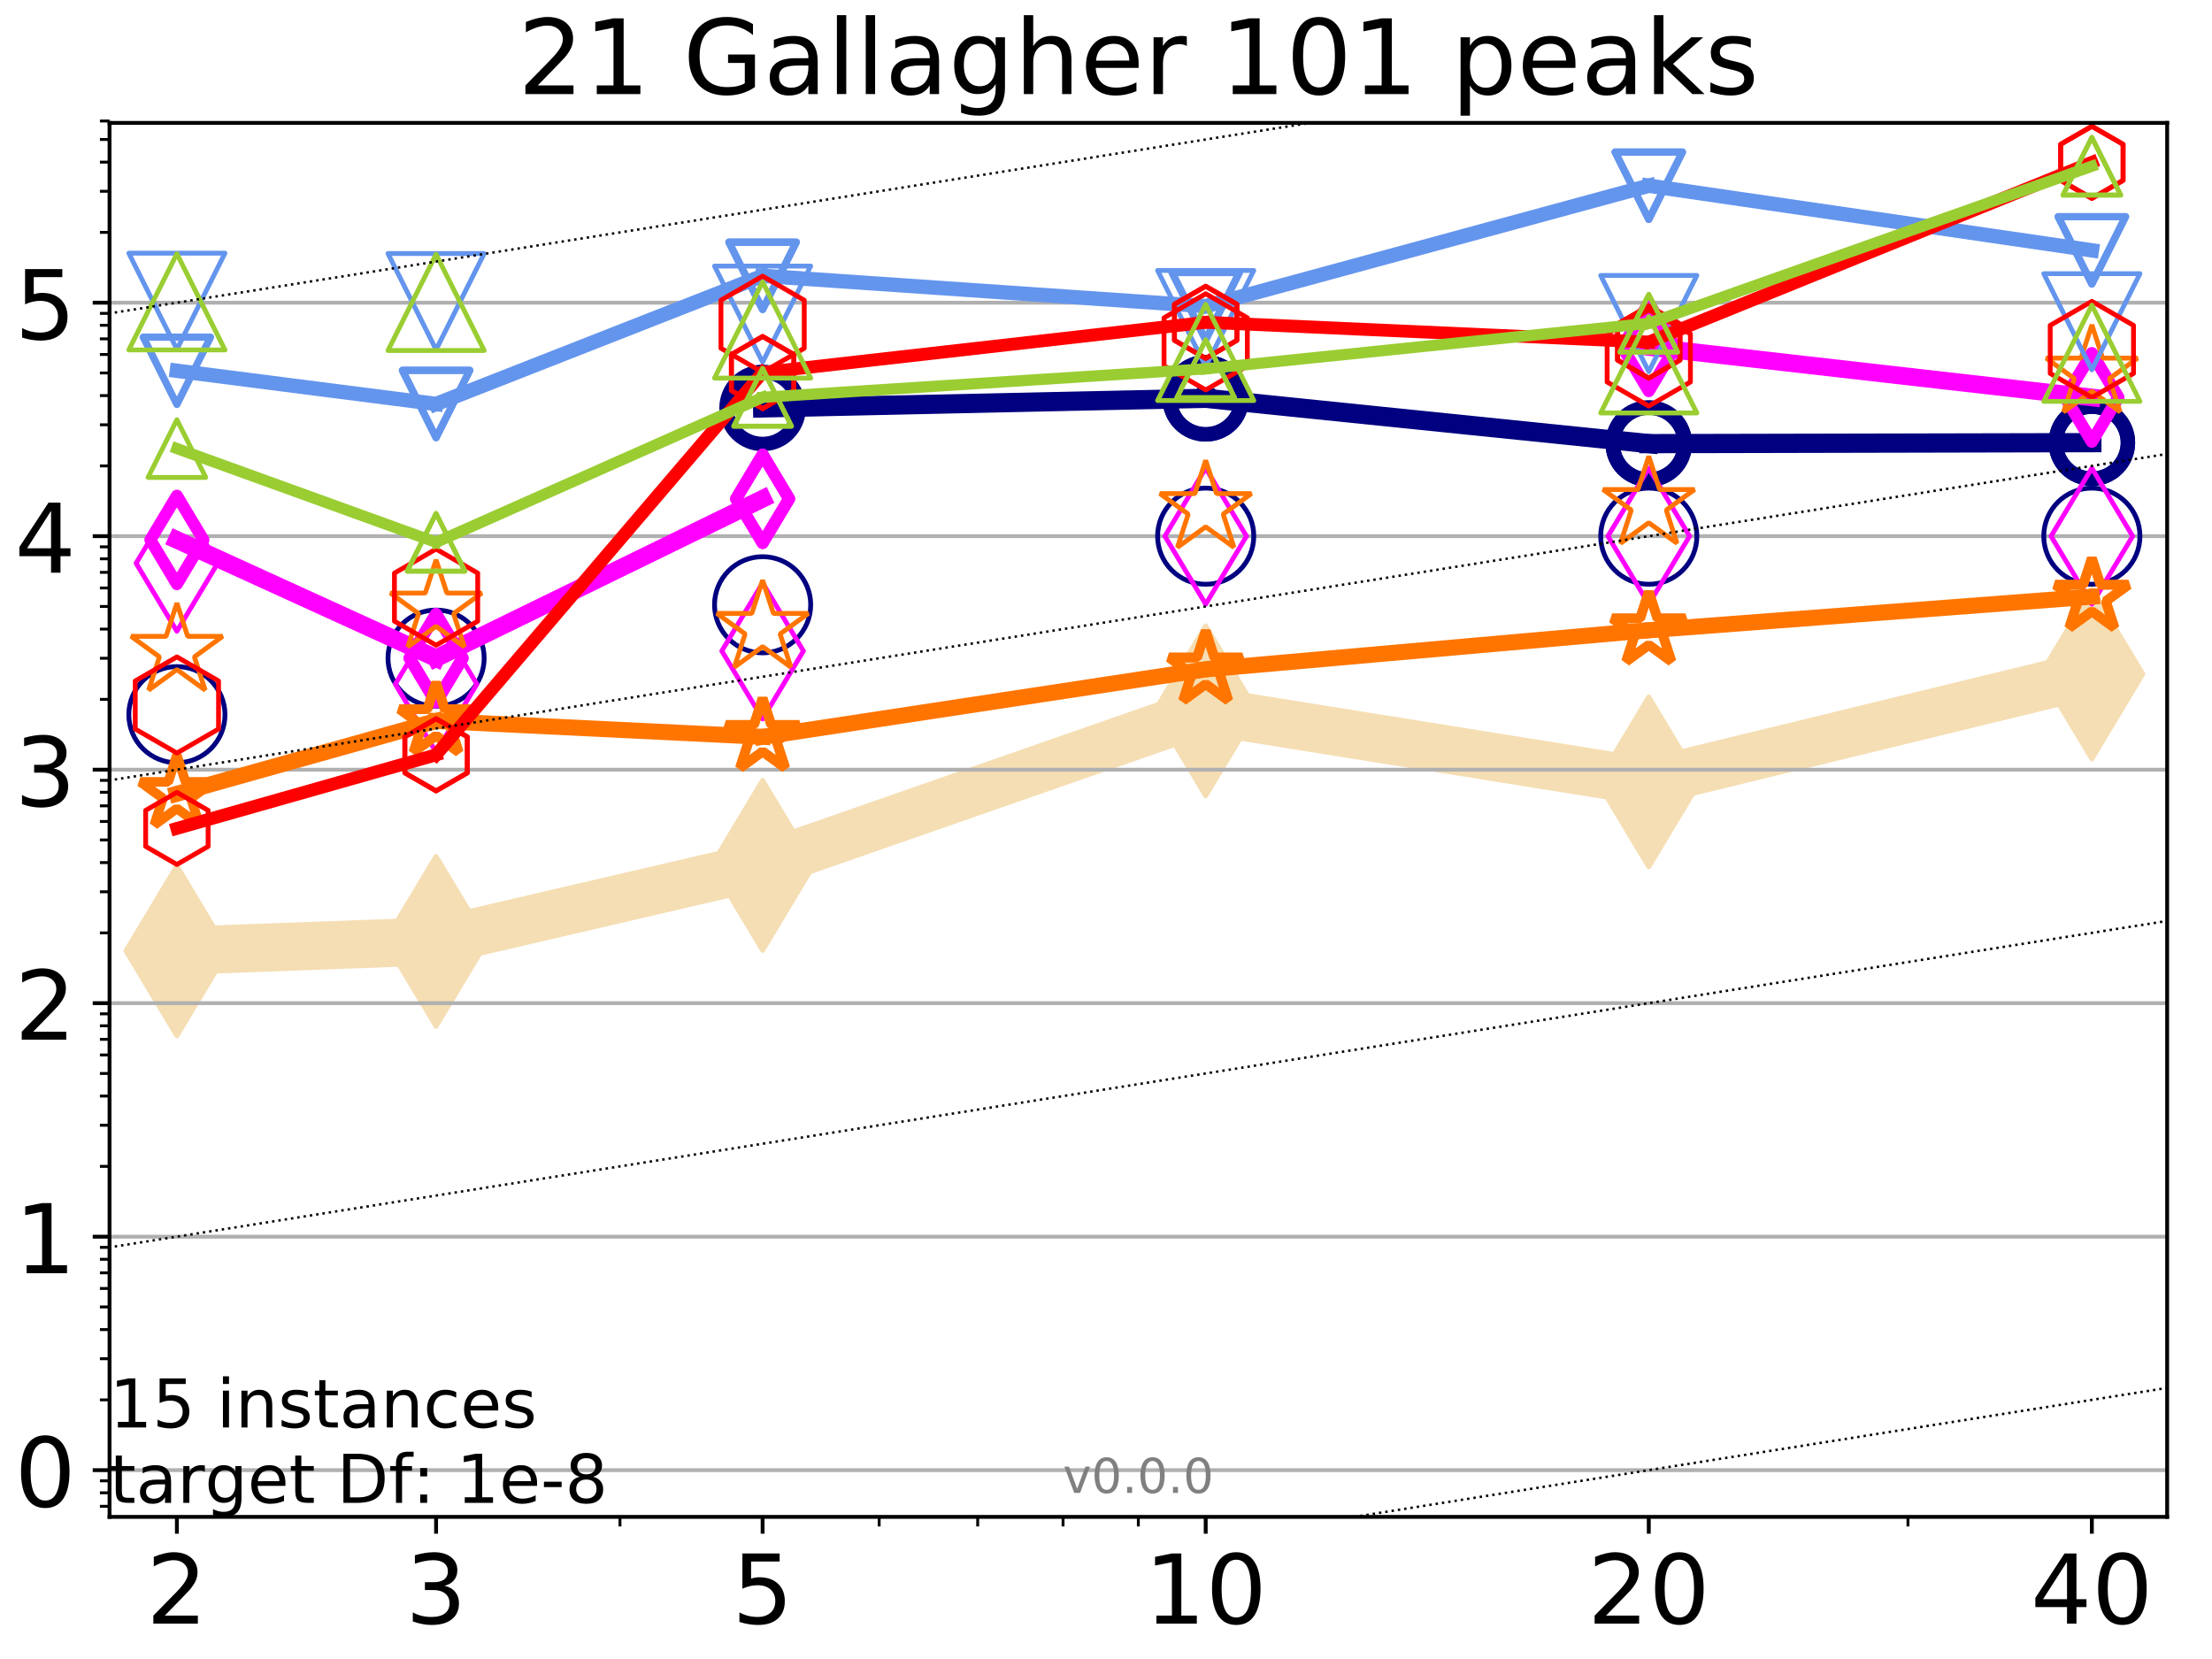 <?xml version="1.0" encoding="utf-8" standalone="no"?>
<!DOCTYPE svg PUBLIC "-//W3C//DTD SVG 1.1//EN"
  "http://www.w3.org/Graphics/SVG/1.1/DTD/svg11.dtd">
<!-- Created with matplotlib (http://matplotlib.org/) -->
<svg height="345pt" version="1.1" viewBox="0 0 460 345" width="460pt" xmlns="http://www.w3.org/2000/svg" xmlns:xlink="http://www.w3.org/1999/xlink">
 <defs>
  <style type="text/css">
*{stroke-linecap:butt;stroke-linejoin:round;}
  </style>
 </defs>
 <g id="figure_1">
  <g id="patch_1">
   <path d="M 0 345.6 
L 460.8 345.6 
L 460.8 0 
L 0 0 
z
" style="fill:#ffffff;"/>
  </g>
  <g id="axes_1">
   <g id="patch_2">
    <path d="M 22.78 315.44 
L 450.672 315.44 
L 450.672 25.56 
L 22.78 25.56 
z
" style="fill:#ffffff;"/>
   </g>
   <g id="line2d_1">
    <path clip-path="url(#pbf894bae33)" d="M 36.786 197.738 
L 90.685 195.756 
L 158.59 179.958 
L 250.732 147.823 
L 342.873 162.598 
L 435.015 140.161 
" style="fill:none;stroke:#f5deb3;stroke-linecap:square;stroke-width:10;"/>
    <defs>
     <path d="M -0 17.678 
L 10.607 0 
L 0 -17.678 
L -10.607 -0 
z
" id="ma6b79e7f2a" style="stroke:#f5deb3;stroke-linejoin:miter;"/>
    </defs>
    <g clip-path="url(#pbf894bae33)">
     <use style="fill:#f5deb3;stroke:#f5deb3;stroke-linejoin:miter;" x="36.786" xlink:href="#ma6b79e7f2a" y="197.738"/>
     <use style="fill:#f5deb3;stroke:#f5deb3;stroke-linejoin:miter;" x="90.685" xlink:href="#ma6b79e7f2a" y="195.756"/>
     <use style="fill:#f5deb3;stroke:#f5deb3;stroke-linejoin:miter;" x="158.59" xlink:href="#ma6b79e7f2a" y="179.958"/>
     <use style="fill:#f5deb3;stroke:#f5deb3;stroke-linejoin:miter;" x="250.732" xlink:href="#ma6b79e7f2a" y="147.823"/>
     <use style="fill:#f5deb3;stroke:#f5deb3;stroke-linejoin:miter;" x="342.873" xlink:href="#ma6b79e7f2a" y="162.598"/>
     <use style="fill:#f5deb3;stroke:#f5deb3;stroke-linejoin:miter;" x="435.015" xlink:href="#ma6b79e7f2a" y="140.161"/>
    </g>
   </g>
   <g id="matplotlib.axis_1">
    <g id="xtick_1">
     <g id="line2d_2">
      <defs>
       <path d="M 0 0 
L 0 3.5 
" id="m44420c7171" style="stroke:#000000;stroke-width:0.8;"/>
      </defs>
      <g>
       <use style="stroke:#000000;stroke-width:0.8;" x="36.786" xlink:href="#m44420c7171" y="315.44"/>
      </g>
     </g>
     <g id="text_1">
      <!-- 2 -->
      <defs>
       <path d="M 19.188 8.297 
L 53.609 8.297 
L 53.609 0 
L 7.328 0 
L 7.328 8.297 
Q 12.938 14.109 22.625 23.891 
Q 32.328 33.688 34.812 36.531 
Q 39.547 41.844 41.422 45.531 
Q 43.312 49.219 43.312 52.781 
Q 43.312 58.594 39.234 62.25 
Q 35.156 65.922 28.609 65.922 
Q 23.969 65.922 18.812 64.312 
Q 13.672 62.703 7.812 59.422 
L 7.812 69.391 
Q 13.766 71.781 18.938 73 
Q 24.125 74.219 28.422 74.219 
Q 39.75 74.219 46.484 68.547 
Q 53.219 62.891 53.219 53.422 
Q 53.219 48.922 51.531 44.891 
Q 49.859 40.875 45.406 35.406 
Q 44.188 33.984 37.641 27.219 
Q 31.109 20.453 19.188 8.297 
z
" id="DejaVuSans-32"/>
      </defs>
      <g transform="translate(30.423 337.637)scale(0.2 -0.2)">
       <use xlink:href="#DejaVuSans-32"/>
      </g>
     </g>
    </g>
    <g id="xtick_2">
     <g id="line2d_3">
      <g>
       <use style="stroke:#000000;stroke-width:0.8;" x="90.685" xlink:href="#m44420c7171" y="315.44"/>
      </g>
     </g>
     <g id="text_2">
      <!-- 3 -->
      <defs>
       <path d="M 40.578 39.312 
Q 47.656 37.797 51.625 33 
Q 55.609 28.219 55.609 21.188 
Q 55.609 10.406 48.188 4.484 
Q 40.766 -1.422 27.094 -1.422 
Q 22.516 -1.422 17.656 -0.516 
Q 12.797 0.391 7.625 2.203 
L 7.625 11.719 
Q 11.719 9.328 16.594 8.109 
Q 21.484 6.891 26.812 6.891 
Q 36.078 6.891 40.938 10.547 
Q 45.797 14.203 45.797 21.188 
Q 45.797 27.641 41.281 31.266 
Q 36.766 34.906 28.719 34.906 
L 20.219 34.906 
L 20.219 43.016 
L 29.109 43.016 
Q 36.375 43.016 40.234 45.922 
Q 44.094 48.828 44.094 54.297 
Q 44.094 59.906 40.109 62.906 
Q 36.141 65.922 28.719 65.922 
Q 24.656 65.922 20.016 65.031 
Q 15.375 64.156 9.812 62.312 
L 9.812 71.094 
Q 15.438 72.656 20.344 73.438 
Q 25.25 74.219 29.594 74.219 
Q 40.828 74.219 47.359 69.109 
Q 53.906 64.016 53.906 55.328 
Q 53.906 49.266 50.438 45.094 
Q 46.969 40.922 40.578 39.312 
z
" id="DejaVuSans-33"/>
      </defs>
      <g transform="translate(84.323 337.637)scale(0.2 -0.2)">
       <use xlink:href="#DejaVuSans-33"/>
      </g>
     </g>
    </g>
    <g id="xtick_3">
     <g id="line2d_4">
      <g>
       <use style="stroke:#000000;stroke-width:0.8;" x="158.59" xlink:href="#m44420c7171" y="315.44"/>
      </g>
     </g>
     <g id="text_3">
      <!-- 5 -->
      <defs>
       <path d="M 10.797 72.906 
L 49.516 72.906 
L 49.516 64.594 
L 19.828 64.594 
L 19.828 46.734 
Q 21.969 47.469 24.109 47.828 
Q 26.266 48.188 28.422 48.188 
Q 40.625 48.188 47.75 41.5 
Q 54.891 34.812 54.891 23.391 
Q 54.891 11.625 47.562 5.094 
Q 40.234 -1.422 26.906 -1.422 
Q 22.312 -1.422 17.547 -0.641 
Q 12.797 0.141 7.719 1.703 
L 7.719 11.625 
Q 12.109 9.234 16.797 8.062 
Q 21.484 6.891 26.703 6.891 
Q 35.156 6.891 40.078 11.328 
Q 45.016 15.766 45.016 23.391 
Q 45.016 31 40.078 35.438 
Q 35.156 39.891 26.703 39.891 
Q 22.75 39.891 18.812 39.016 
Q 14.891 38.141 10.797 36.281 
z
" id="DejaVuSans-35"/>
      </defs>
      <g transform="translate(152.228 337.637)scale(0.2 -0.2)">
       <use xlink:href="#DejaVuSans-35"/>
      </g>
     </g>
    </g>
    <g id="xtick_4">
     <g id="line2d_5">
      <g>
       <use style="stroke:#000000;stroke-width:0.8;" x="250.732" xlink:href="#m44420c7171" y="315.44"/>
      </g>
     </g>
     <g id="text_4">
      <!-- 10 -->
      <defs>
       <path d="M 12.406 8.297 
L 28.516 8.297 
L 28.516 63.922 
L 10.984 60.406 
L 10.984 69.391 
L 28.422 72.906 
L 38.281 72.906 
L 38.281 8.297 
L 54.391 8.297 
L 54.391 0 
L 12.406 0 
z
" id="DejaVuSans-31"/>
       <path d="M 31.781 66.406 
Q 24.172 66.406 20.328 58.906 
Q 16.5 51.422 16.5 36.375 
Q 16.5 21.391 20.328 13.891 
Q 24.172 6.391 31.781 6.391 
Q 39.453 6.391 43.281 13.891 
Q 47.125 21.391 47.125 36.375 
Q 47.125 51.422 43.281 58.906 
Q 39.453 66.406 31.781 66.406 
z
M 31.781 74.219 
Q 44.047 74.219 50.516 64.516 
Q 56.984 54.828 56.984 36.375 
Q 56.984 17.969 50.516 8.266 
Q 44.047 -1.422 31.781 -1.422 
Q 19.531 -1.422 13.062 8.266 
Q 6.594 17.969 6.594 36.375 
Q 6.594 54.828 13.062 64.516 
Q 19.531 74.219 31.781 74.219 
z
" id="DejaVuSans-30"/>
      </defs>
      <g transform="translate(238.007 337.637)scale(0.2 -0.2)">
       <use xlink:href="#DejaVuSans-31"/>
       <use x="63.623" xlink:href="#DejaVuSans-30"/>
      </g>
     </g>
    </g>
    <g id="xtick_5">
     <g id="line2d_6">
      <g>
       <use style="stroke:#000000;stroke-width:0.8;" x="342.873" xlink:href="#m44420c7171" y="315.44"/>
      </g>
     </g>
     <g id="text_5">
      <!-- 20 -->
      <g transform="translate(330.148 337.637)scale(0.2 -0.2)">
       <use xlink:href="#DejaVuSans-32"/>
       <use x="63.623" xlink:href="#DejaVuSans-30"/>
      </g>
     </g>
    </g>
    <g id="xtick_6">
     <g id="line2d_7">
      <g>
       <use style="stroke:#000000;stroke-width:0.8;" x="435.015" xlink:href="#m44420c7171" y="315.44"/>
      </g>
     </g>
     <g id="text_6">
      <!-- 40 -->
      <defs>
       <path d="M 37.797 64.312 
L 12.891 25.391 
L 37.797 25.391 
z
M 35.203 72.906 
L 47.609 72.906 
L 47.609 25.391 
L 58.016 25.391 
L 58.016 17.188 
L 47.609 17.188 
L 47.609 0 
L 37.797 0 
L 37.797 17.188 
L 4.891 17.188 
L 4.891 26.703 
z
" id="DejaVuSans-34"/>
      </defs>
      <g transform="translate(422.29 337.637)scale(0.2 -0.2)">
       <use xlink:href="#DejaVuSans-34"/>
       <use x="63.623" xlink:href="#DejaVuSans-30"/>
      </g>
     </g>
    </g>
    <g id="xtick_7">
     <g id="line2d_8">
      <defs>
       <path d="M 0 0 
L 0 2 
" id="m7e3110bd5d" style="stroke:#000000;stroke-width:0.6;"/>
      </defs>
      <g>
       <use style="stroke:#000000;stroke-width:0.6;" x="36.786" xlink:href="#m7e3110bd5d" y="315.44"/>
      </g>
     </g>
    </g>
    <g id="xtick_8">
     <g id="line2d_9">
      <g>
       <use style="stroke:#000000;stroke-width:0.6;" x="90.685" xlink:href="#m7e3110bd5d" y="315.44"/>
      </g>
     </g>
    </g>
    <g id="xtick_9">
     <g id="line2d_10">
      <g>
       <use style="stroke:#000000;stroke-width:0.6;" x="128.927" xlink:href="#m7e3110bd5d" y="315.44"/>
      </g>
     </g>
    </g>
    <g id="xtick_10">
     <g id="line2d_11">
      <g>
       <use style="stroke:#000000;stroke-width:0.6;" x="158.59" xlink:href="#m7e3110bd5d" y="315.44"/>
      </g>
     </g>
    </g>
    <g id="xtick_11">
     <g id="line2d_12">
      <g>
       <use style="stroke:#000000;stroke-width:0.6;" x="182.827" xlink:href="#m7e3110bd5d" y="315.44"/>
      </g>
     </g>
    </g>
    <g id="xtick_12">
     <g id="line2d_13">
      <g>
       <use style="stroke:#000000;stroke-width:0.6;" x="203.318" xlink:href="#m7e3110bd5d" y="315.44"/>
      </g>
     </g>
    </g>
    <g id="xtick_13">
     <g id="line2d_14">
      <g>
       <use style="stroke:#000000;stroke-width:0.6;" x="221.069" xlink:href="#m7e3110bd5d" y="315.44"/>
      </g>
     </g>
    </g>
    <g id="xtick_14">
     <g id="line2d_15">
      <g>
       <use style="stroke:#000000;stroke-width:0.6;" x="236.726" xlink:href="#m7e3110bd5d" y="315.44"/>
      </g>
     </g>
    </g>
    <g id="xtick_15">
     <g id="line2d_16">
      <g>
       <use style="stroke:#000000;stroke-width:0.6;" x="342.873" xlink:href="#m7e3110bd5d" y="315.44"/>
      </g>
     </g>
    </g>
    <g id="xtick_16">
     <g id="line2d_17">
      <g>
       <use style="stroke:#000000;stroke-width:0.6;" x="396.773" xlink:href="#m7e3110bd5d" y="315.44"/>
      </g>
     </g>
    </g>
    <g id="xtick_17">
     <g id="line2d_18">
      <g>
       <use style="stroke:#000000;stroke-width:0.6;" x="435.015" xlink:href="#m7e3110bd5d" y="315.44"/>
      </g>
     </g>
    </g>
   </g>
   <g id="matplotlib.axis_2">
    <g id="ytick_1">
     <g id="line2d_19">
      <path clip-path="url(#pbf894bae33)" d="M 22.78 305.729 
L 450.672 305.729 
" style="fill:none;stroke:#b0b0b0;stroke-linecap:square;stroke-width:0.8;"/>
     </g>
     <g id="line2d_20">
      <defs>
       <path d="M 0 0 
L -3.5 0 
" id="m36f8b95b8b" style="stroke:#000000;stroke-width:0.8;"/>
      </defs>
      <g>
       <use style="stroke:#000000;stroke-width:0.8;" x="22.78" xlink:href="#m36f8b95b8b" y="305.729"/>
      </g>
     </g>
     <g id="text_7">
      <!-- 0 -->
      <g transform="translate(3.055 313.327)scale(0.2 -0.2)">
       <use xlink:href="#DejaVuSans-30"/>
      </g>
     </g>
    </g>
    <g id="ytick_2">
     <g id="line2d_21">
      <path clip-path="url(#pbf894bae33)" d="M 22.78 257.172 
L 450.672 257.172 
" style="fill:none;stroke:#b0b0b0;stroke-linecap:square;stroke-width:0.8;"/>
     </g>
     <g id="line2d_22">
      <g>
       <use style="stroke:#000000;stroke-width:0.8;" x="22.78" xlink:href="#m36f8b95b8b" y="257.172"/>
      </g>
     </g>
     <g id="text_8">
      <!-- 1 -->
      <g transform="translate(3.055 264.77)scale(0.2 -0.2)">
       <use xlink:href="#DejaVuSans-31"/>
      </g>
     </g>
    </g>
    <g id="ytick_3">
     <g id="line2d_23">
      <path clip-path="url(#pbf894bae33)" d="M 22.78 208.615 
L 450.672 208.615 
" style="fill:none;stroke:#b0b0b0;stroke-linecap:square;stroke-width:0.8;"/>
     </g>
     <g id="line2d_24">
      <g>
       <use style="stroke:#000000;stroke-width:0.8;" x="22.78" xlink:href="#m36f8b95b8b" y="208.615"/>
      </g>
     </g>
     <g id="text_9">
      <!-- 2 -->
      <g transform="translate(3.055 216.213)scale(0.2 -0.2)">
       <use xlink:href="#DejaVuSans-32"/>
      </g>
     </g>
    </g>
    <g id="ytick_4">
     <g id="line2d_25">
      <path clip-path="url(#pbf894bae33)" d="M 22.78 160.058 
L 450.672 160.058 
" style="fill:none;stroke:#b0b0b0;stroke-linecap:square;stroke-width:0.8;"/>
     </g>
     <g id="line2d_26">
      <g>
       <use style="stroke:#000000;stroke-width:0.8;" x="22.78" xlink:href="#m36f8b95b8b" y="160.058"/>
      </g>
     </g>
     <g id="text_10">
      <!-- 3 -->
      <g transform="translate(3.055 167.657)scale(0.2 -0.2)">
       <use xlink:href="#DejaVuSans-33"/>
      </g>
     </g>
    </g>
    <g id="ytick_5">
     <g id="line2d_27">
      <path clip-path="url(#pbf894bae33)" d="M 22.78 111.501 
L 450.672 111.501 
" style="fill:none;stroke:#b0b0b0;stroke-linecap:square;stroke-width:0.8;"/>
     </g>
     <g id="line2d_28">
      <g>
       <use style="stroke:#000000;stroke-width:0.8;" x="22.78" xlink:href="#m36f8b95b8b" y="111.501"/>
      </g>
     </g>
     <g id="text_11">
      <!-- 4 -->
      <g transform="translate(3.055 119.1)scale(0.2 -0.2)">
       <use xlink:href="#DejaVuSans-34"/>
      </g>
     </g>
    </g>
    <g id="ytick_6">
     <g id="line2d_29">
      <path clip-path="url(#pbf894bae33)" d="M 22.78 62.945 
L 450.672 62.945 
" style="fill:none;stroke:#b0b0b0;stroke-linecap:square;stroke-width:0.8;"/>
     </g>
     <g id="line2d_30">
      <g>
       <use style="stroke:#000000;stroke-width:0.8;" x="22.78" xlink:href="#m36f8b95b8b" y="62.945"/>
      </g>
     </g>
     <g id="text_12">
      <!-- 5 -->
      <g transform="translate(3.055 70.543)scale(0.2 -0.2)">
       <use xlink:href="#DejaVuSans-35"/>
      </g>
     </g>
    </g>
    <g id="ytick_7">
     <g id="line2d_31">
      <defs>
       <path d="M 0 0 
L -2 0 
" id="m532a4fc995" style="stroke:#000000;stroke-width:0.6;"/>
      </defs>
      <g>
       <use style="stroke:#000000;stroke-width:0.6;" x="22.78" xlink:href="#m532a4fc995" y="313.25"/>
      </g>
     </g>
    </g>
    <g id="ytick_8">
     <g id="line2d_32">
      <g>
       <use style="stroke:#000000;stroke-width:0.6;" x="22.78" xlink:href="#m532a4fc995" y="310.434"/>
      </g>
     </g>
    </g>
    <g id="ytick_9">
     <g id="line2d_33">
      <g>
       <use style="stroke:#000000;stroke-width:0.6;" x="22.78" xlink:href="#m532a4fc995" y="307.95"/>
      </g>
     </g>
    </g>
    <g id="ytick_10">
     <g id="line2d_34">
      <g>
       <use style="stroke:#000000;stroke-width:0.6;" x="22.78" xlink:href="#m532a4fc995" y="291.112"/>
      </g>
     </g>
    </g>
    <g id="ytick_11">
     <g id="line2d_35">
      <g>
       <use style="stroke:#000000;stroke-width:0.6;" x="22.78" xlink:href="#m532a4fc995" y="282.561"/>
      </g>
     </g>
    </g>
    <g id="ytick_12">
     <g id="line2d_36">
      <g>
       <use style="stroke:#000000;stroke-width:0.6;" x="22.78" xlink:href="#m532a4fc995" y="276.495"/>
      </g>
     </g>
    </g>
    <g id="ytick_13">
     <g id="line2d_37">
      <g>
       <use style="stroke:#000000;stroke-width:0.6;" x="22.78" xlink:href="#m532a4fc995" y="271.789"/>
      </g>
     </g>
    </g>
    <g id="ytick_14">
     <g id="line2d_38">
      <g>
       <use style="stroke:#000000;stroke-width:0.6;" x="22.78" xlink:href="#m532a4fc995" y="267.944"/>
      </g>
     </g>
    </g>
    <g id="ytick_15">
     <g id="line2d_39">
      <g>
       <use style="stroke:#000000;stroke-width:0.6;" x="22.78" xlink:href="#m532a4fc995" y="264.693"/>
      </g>
     </g>
    </g>
    <g id="ytick_16">
     <g id="line2d_40">
      <g>
       <use style="stroke:#000000;stroke-width:0.6;" x="22.78" xlink:href="#m532a4fc995" y="261.877"/>
      </g>
     </g>
    </g>
    <g id="ytick_17">
     <g id="line2d_41">
      <g>
       <use style="stroke:#000000;stroke-width:0.6;" x="22.78" xlink:href="#m532a4fc995" y="259.394"/>
      </g>
     </g>
    </g>
    <g id="ytick_18">
     <g id="line2d_42">
      <g>
       <use style="stroke:#000000;stroke-width:0.6;" x="22.78" xlink:href="#m532a4fc995" y="242.555"/>
      </g>
     </g>
    </g>
    <g id="ytick_19">
     <g id="line2d_43">
      <g>
       <use style="stroke:#000000;stroke-width:0.6;" x="22.78" xlink:href="#m532a4fc995" y="234.004"/>
      </g>
     </g>
    </g>
    <g id="ytick_20">
     <g id="line2d_44">
      <g>
       <use style="stroke:#000000;stroke-width:0.6;" x="22.78" xlink:href="#m532a4fc995" y="227.938"/>
      </g>
     </g>
    </g>
    <g id="ytick_21">
     <g id="line2d_45">
      <g>
       <use style="stroke:#000000;stroke-width:0.6;" x="22.78" xlink:href="#m532a4fc995" y="223.232"/>
      </g>
     </g>
    </g>
    <g id="ytick_22">
     <g id="line2d_46">
      <g>
       <use style="stroke:#000000;stroke-width:0.6;" x="22.78" xlink:href="#m532a4fc995" y="219.387"/>
      </g>
     </g>
    </g>
    <g id="ytick_23">
     <g id="line2d_47">
      <g>
       <use style="stroke:#000000;stroke-width:0.6;" x="22.78" xlink:href="#m532a4fc995" y="216.137"/>
      </g>
     </g>
    </g>
    <g id="ytick_24">
     <g id="line2d_48">
      <g>
       <use style="stroke:#000000;stroke-width:0.6;" x="22.78" xlink:href="#m532a4fc995" y="213.321"/>
      </g>
     </g>
    </g>
    <g id="ytick_25">
     <g id="line2d_49">
      <g>
       <use style="stroke:#000000;stroke-width:0.6;" x="22.78" xlink:href="#m532a4fc995" y="210.837"/>
      </g>
     </g>
    </g>
    <g id="ytick_26">
     <g id="line2d_50">
      <g>
       <use style="stroke:#000000;stroke-width:0.6;" x="22.78" xlink:href="#m532a4fc995" y="193.998"/>
      </g>
     </g>
    </g>
    <g id="ytick_27">
     <g id="line2d_51">
      <g>
       <use style="stroke:#000000;stroke-width:0.6;" x="22.78" xlink:href="#m532a4fc995" y="185.448"/>
      </g>
     </g>
    </g>
    <g id="ytick_28">
     <g id="line2d_52">
      <g>
       <use style="stroke:#000000;stroke-width:0.6;" x="22.78" xlink:href="#m532a4fc995" y="179.381"/>
      </g>
     </g>
    </g>
    <g id="ytick_29">
     <g id="line2d_53">
      <g>
       <use style="stroke:#000000;stroke-width:0.6;" x="22.78" xlink:href="#m532a4fc995" y="174.675"/>
      </g>
     </g>
    </g>
    <g id="ytick_30">
     <g id="line2d_54">
      <g>
       <use style="stroke:#000000;stroke-width:0.6;" x="22.78" xlink:href="#m532a4fc995" y="170.83"/>
      </g>
     </g>
    </g>
    <g id="ytick_31">
     <g id="line2d_55">
      <g>
       <use style="stroke:#000000;stroke-width:0.6;" x="22.78" xlink:href="#m532a4fc995" y="167.58"/>
      </g>
     </g>
    </g>
    <g id="ytick_32">
     <g id="line2d_56">
      <g>
       <use style="stroke:#000000;stroke-width:0.6;" x="22.78" xlink:href="#m532a4fc995" y="164.764"/>
      </g>
     </g>
    </g>
    <g id="ytick_33">
     <g id="line2d_57">
      <g>
       <use style="stroke:#000000;stroke-width:0.6;" x="22.78" xlink:href="#m532a4fc995" y="162.28"/>
      </g>
     </g>
    </g>
    <g id="ytick_34">
     <g id="line2d_58">
      <g>
       <use style="stroke:#000000;stroke-width:0.6;" x="22.78" xlink:href="#m532a4fc995" y="145.441"/>
      </g>
     </g>
    </g>
    <g id="ytick_35">
     <g id="line2d_59">
      <g>
       <use style="stroke:#000000;stroke-width:0.6;" x="22.78" xlink:href="#m532a4fc995" y="136.891"/>
      </g>
     </g>
    </g>
    <g id="ytick_36">
     <g id="line2d_60">
      <g>
       <use style="stroke:#000000;stroke-width:0.6;" x="22.78" xlink:href="#m532a4fc995" y="130.824"/>
      </g>
     </g>
    </g>
    <g id="ytick_37">
     <g id="line2d_61">
      <g>
       <use style="stroke:#000000;stroke-width:0.6;" x="22.78" xlink:href="#m532a4fc995" y="126.118"/>
      </g>
     </g>
    </g>
    <g id="ytick_38">
     <g id="line2d_62">
      <g>
       <use style="stroke:#000000;stroke-width:0.6;" x="22.78" xlink:href="#m532a4fc995" y="122.274"/>
      </g>
     </g>
    </g>
    <g id="ytick_39">
     <g id="line2d_63">
      <g>
       <use style="stroke:#000000;stroke-width:0.6;" x="22.78" xlink:href="#m532a4fc995" y="119.023"/>
      </g>
     </g>
    </g>
    <g id="ytick_40">
     <g id="line2d_64">
      <g>
       <use style="stroke:#000000;stroke-width:0.6;" x="22.78" xlink:href="#m532a4fc995" y="116.207"/>
      </g>
     </g>
    </g>
    <g id="ytick_41">
     <g id="line2d_65">
      <g>
       <use style="stroke:#000000;stroke-width:0.6;" x="22.78" xlink:href="#m532a4fc995" y="113.723"/>
      </g>
     </g>
    </g>
    <g id="ytick_42">
     <g id="line2d_66">
      <g>
       <use style="stroke:#000000;stroke-width:0.6;" x="22.78" xlink:href="#m532a4fc995" y="96.884"/>
      </g>
     </g>
    </g>
    <g id="ytick_43">
     <g id="line2d_67">
      <g>
       <use style="stroke:#000000;stroke-width:0.6;" x="22.78" xlink:href="#m532a4fc995" y="88.334"/>
      </g>
     </g>
    </g>
    <g id="ytick_44">
     <g id="line2d_68">
      <g>
       <use style="stroke:#000000;stroke-width:0.6;" x="22.78" xlink:href="#m532a4fc995" y="82.267"/>
      </g>
     </g>
    </g>
    <g id="ytick_45">
     <g id="line2d_69">
      <g>
       <use style="stroke:#000000;stroke-width:0.6;" x="22.78" xlink:href="#m532a4fc995" y="77.562"/>
      </g>
     </g>
    </g>
    <g id="ytick_46">
     <g id="line2d_70">
      <g>
       <use style="stroke:#000000;stroke-width:0.6;" x="22.78" xlink:href="#m532a4fc995" y="73.717"/>
      </g>
     </g>
    </g>
    <g id="ytick_47">
     <g id="line2d_71">
      <g>
       <use style="stroke:#000000;stroke-width:0.6;" x="22.78" xlink:href="#m532a4fc995" y="70.466"/>
      </g>
     </g>
    </g>
    <g id="ytick_48">
     <g id="line2d_72">
      <g>
       <use style="stroke:#000000;stroke-width:0.6;" x="22.78" xlink:href="#m532a4fc995" y="67.65"/>
      </g>
     </g>
    </g>
    <g id="ytick_49">
     <g id="line2d_73">
      <g>
       <use style="stroke:#000000;stroke-width:0.6;" x="22.78" xlink:href="#m532a4fc995" y="65.166"/>
      </g>
     </g>
    </g>
    <g id="ytick_50">
     <g id="line2d_74">
      <g>
       <use style="stroke:#000000;stroke-width:0.6;" x="22.78" xlink:href="#m532a4fc995" y="48.327"/>
      </g>
     </g>
    </g>
    <g id="ytick_51">
     <g id="line2d_75">
      <g>
       <use style="stroke:#000000;stroke-width:0.6;" x="22.78" xlink:href="#m532a4fc995" y="39.777"/>
      </g>
     </g>
    </g>
    <g id="ytick_52">
     <g id="line2d_76">
      <g>
       <use style="stroke:#000000;stroke-width:0.6;" x="22.78" xlink:href="#m532a4fc995" y="33.71"/>
      </g>
     </g>
    </g>
    <g id="ytick_53">
     <g id="line2d_77">
      <g>
       <use style="stroke:#000000;stroke-width:0.6;" x="22.78" xlink:href="#m532a4fc995" y="29.005"/>
      </g>
     </g>
    </g>
    <g id="ytick_54">
     <g id="line2d_78">
      <g>
       <use style="stroke:#000000;stroke-width:0.6;" x="22.78" xlink:href="#m532a4fc995" y="25.16"/>
      </g>
     </g>
    </g>
   </g>
   <g id="line2d_79">
    <path clip-path="url(#pbf894bae33)" d="M 158.59 84.831 
L 250.732 82.831 
" style="fill:none;stroke:#000080;stroke-linecap:square;stroke-width:4;"/>
    <defs>
     <path d="M 0 7.5 
C 1.989 7.5 3.897 6.71 5.303 5.303 
C 6.71 3.897 7.5 1.989 7.5 0 
C 7.5 -1.989 6.71 -3.897 5.303 -5.303 
C 3.897 -6.71 1.989 -7.5 0 -7.5 
C -1.989 -7.5 -3.897 -6.71 -5.303 -5.303 
C -6.71 -3.897 -7.5 -1.989 -7.5 0 
C -7.5 1.989 -6.71 3.897 -5.303 5.303 
C -3.897 6.71 -1.989 7.5 0 7.5 
z
" id="m8fe9cbf2b2" style="stroke:#000080;stroke-width:3;"/>
    </defs>
    <g clip-path="url(#pbf894bae33)">
     <use style="fill:none;stroke:#000080;stroke-width:3;" x="158.59" xlink:href="#m8fe9cbf2b2" y="84.831"/>
     <use style="fill:none;stroke:#000080;stroke-width:3;" x="250.732" xlink:href="#m8fe9cbf2b2" y="82.831"/>
    </g>
   </g>
   <g id="line2d_80">
    <path clip-path="url(#pbf894bae33)" d="M 250.732 82.831 
L 342.873 92.257 
" style="fill:none;stroke:#000080;stroke-linecap:square;stroke-width:4;"/>
    <g clip-path="url(#pbf894bae33)">
     <use style="fill:none;stroke:#000080;stroke-width:3;" x="250.732" xlink:href="#m8fe9cbf2b2" y="82.831"/>
     <use style="fill:none;stroke:#000080;stroke-width:3;" x="342.873" xlink:href="#m8fe9cbf2b2" y="92.257"/>
    </g>
   </g>
   <g id="line2d_81">
    <path clip-path="url(#pbf894bae33)" d="M 342.873 92.257 
L 435.015 92.055 
" style="fill:none;stroke:#000080;stroke-linecap:square;stroke-width:4;"/>
    <g clip-path="url(#pbf894bae33)">
     <use style="fill:none;stroke:#000080;stroke-width:3;" x="342.873" xlink:href="#m8fe9cbf2b2" y="92.257"/>
     <use style="fill:none;stroke:#000080;stroke-width:3;" x="435.015" xlink:href="#m8fe9cbf2b2" y="92.055"/>
    </g>
   </g>
   <g id="line2d_82">
    <path clip-path="url(#pbf894bae33)" d="M 435.015 92.055 
" style="fill:none;stroke:#000080;stroke-linecap:square;stroke-width:4;"/>
    <g clip-path="url(#pbf894bae33)">
     <use style="fill:none;stroke:#000080;stroke-width:3;" x="435.015" xlink:href="#m8fe9cbf2b2" y="92.055"/>
    </g>
   </g>
   <g id="line2d_83"/>
   <g id="line2d_84">
    <defs>
     <path d="M 0 10 
C 2.652 10 5.196 8.946 7.071 7.071 
C 8.946 5.196 10 2.652 10 0 
C 10 -2.652 8.946 -5.196 7.071 -7.071 
C 5.196 -8.946 2.652 -10 0 -10 
C -2.652 -10 -5.196 -8.946 -7.071 -7.071 
C -8.946 -5.196 -10 -2.652 -10 0 
C -10 2.652 -8.946 5.196 -7.071 7.071 
C -5.196 8.946 -2.652 10 0 10 
z
" id="m9e199dfec4" style="stroke:#000080;"/>
    </defs>
    <g clip-path="url(#pbf894bae33)">
     <use style="fill:none;stroke:#000080;" x="36.786" xlink:href="#m9e199dfec4" y="148.622"/>
     <use style="fill:none;stroke:#000080;" x="90.685" xlink:href="#m9e199dfec4" y="136.863"/>
     <use style="fill:none;stroke:#000080;" x="158.59" xlink:href="#m9e199dfec4" y="125.767"/>
     <use style="fill:none;stroke:#000080;" x="250.732" xlink:href="#m9e199dfec4" y="111.501"/>
     <use style="fill:none;stroke:#000080;" x="342.873" xlink:href="#m9e199dfec4" y="111.501"/>
     <use style="fill:none;stroke:#000080;" x="435.015" xlink:href="#m9e199dfec4" y="111.501"/>
    </g>
   </g>
   <g id="line2d_85">
    <path clip-path="url(#pbf894bae33)" d="M 36.786 112.28 
L 90.685 136.863 
" style="fill:none;stroke:#ff00ff;stroke-linecap:square;stroke-width:3.667;"/>
    <defs>
     <path d="M -0 9.192 
L 5.515 0 
L 0 -9.192 
L -5.515 -0 
z
" id="m6be6ef82ce" style="stroke:#ff00ff;stroke-linejoin:miter;stroke-width:2.5;"/>
    </defs>
    <g clip-path="url(#pbf894bae33)">
     <use style="fill:none;stroke:#ff00ff;stroke-linejoin:miter;stroke-width:2.5;" x="36.786" xlink:href="#m6be6ef82ce" y="112.28"/>
     <use style="fill:none;stroke:#ff00ff;stroke-linejoin:miter;stroke-width:2.5;" x="90.685" xlink:href="#m6be6ef82ce" y="136.863"/>
    </g>
   </g>
   <g id="line2d_86">
    <path clip-path="url(#pbf894bae33)" d="M 90.685 136.863 
L 158.59 103.727 
" style="fill:none;stroke:#ff00ff;stroke-linecap:square;stroke-width:3.667;"/>
    <g clip-path="url(#pbf894bae33)">
     <use style="fill:none;stroke:#ff00ff;stroke-linejoin:miter;stroke-width:2.5;" x="90.685" xlink:href="#m6be6ef82ce" y="136.863"/>
     <use style="fill:none;stroke:#ff00ff;stroke-linejoin:miter;stroke-width:2.5;" x="158.59" xlink:href="#m6be6ef82ce" y="103.727"/>
    </g>
   </g>
   <g id="line2d_87">
    <path clip-path="url(#pbf894bae33)" d="M 158.59 103.727 
" style="fill:none;stroke:#ff00ff;stroke-linecap:square;stroke-width:3.667;"/>
    <g clip-path="url(#pbf894bae33)">
     <use style="fill:none;stroke:#ff00ff;stroke-linejoin:miter;stroke-width:2.5;" x="158.59" xlink:href="#m6be6ef82ce" y="103.727"/>
    </g>
   </g>
   <g id="line2d_88">
    <path clip-path="url(#pbf894bae33)" d="M 342.873 72.156 
L 435.015 82.653 
" style="fill:none;stroke:#ff00ff;stroke-linecap:square;stroke-width:3.667;"/>
    <g clip-path="url(#pbf894bae33)">
     <use style="fill:none;stroke:#ff00ff;stroke-linejoin:miter;stroke-width:2.5;" x="342.873" xlink:href="#m6be6ef82ce" y="72.156"/>
     <use style="fill:none;stroke:#ff00ff;stroke-linejoin:miter;stroke-width:2.5;" x="435.015" xlink:href="#m6be6ef82ce" y="82.653"/>
    </g>
   </g>
   <g id="line2d_89">
    <path clip-path="url(#pbf894bae33)" d="M 435.015 82.653 
" style="fill:none;stroke:#ff00ff;stroke-linecap:square;stroke-width:3.667;"/>
    <g clip-path="url(#pbf894bae33)">
     <use style="fill:none;stroke:#ff00ff;stroke-linejoin:miter;stroke-width:2.5;" x="435.015" xlink:href="#m6be6ef82ce" y="82.653"/>
    </g>
   </g>
   <g id="line2d_90"/>
   <g id="line2d_91">
    <defs>
     <path d="M -0 14.142 
L 8.485 0 
L -0 -14.142 
L -8.485 -0 
z
" id="mc30dbc7b5e" style="stroke:#ff00ff;stroke-linejoin:miter;"/>
    </defs>
    <g clip-path="url(#pbf894bae33)">
     <use style="fill:none;stroke:#ff00ff;stroke-linejoin:miter;" x="36.786" xlink:href="#mc30dbc7b5e" y="117.123"/>
     <use style="fill:none;stroke:#ff00ff;stroke-linejoin:miter;" x="90.685" xlink:href="#mc30dbc7b5e" y="142.275"/>
     <use style="fill:none;stroke:#ff00ff;stroke-linejoin:miter;" x="158.59" xlink:href="#mc30dbc7b5e" y="135.372"/>
     <use style="fill:none;stroke:#ff00ff;stroke-linejoin:miter;" x="250.732" xlink:href="#mc30dbc7b5e" y="111.501"/>
     <use style="fill:none;stroke:#ff00ff;stroke-linejoin:miter;" x="342.873" xlink:href="#mc30dbc7b5e" y="111.501"/>
     <use style="fill:none;stroke:#ff00ff;stroke-linejoin:miter;" x="435.015" xlink:href="#mc30dbc7b5e" y="111.501"/>
    </g>
   </g>
   <g id="line2d_92">
    <path clip-path="url(#pbf894bae33)" d="M 36.786 165.072 
L 90.685 149.932 
" style="fill:none;stroke:#ff7500;stroke-linecap:square;stroke-width:3.333;"/>
    <defs>
     <path d="M 0 -8 
L -1.796 -2.472 
L -7.608 -2.472 
L -2.906 0.944 
L -4.702 6.472 
L -0 3.056 
L 4.702 6.472 
L 2.906 0.944 
L 7.608 -2.472 
L 1.796 -2.472 
z
" id="mc7921ce0a2" style="stroke:#ff7500;stroke-linejoin:bevel;stroke-width:2;"/>
    </defs>
    <g clip-path="url(#pbf894bae33)">
     <use style="fill:none;stroke:#ff7500;stroke-linejoin:bevel;stroke-width:2;" x="36.786" xlink:href="#mc7921ce0a2" y="165.072"/>
     <use style="fill:none;stroke:#ff7500;stroke-linejoin:bevel;stroke-width:2;" x="90.685" xlink:href="#mc7921ce0a2" y="149.932"/>
    </g>
   </g>
   <g id="line2d_93">
    <path clip-path="url(#pbf894bae33)" d="M 90.685 149.932 
L 158.59 153.225 
" style="fill:none;stroke:#ff7500;stroke-linecap:square;stroke-width:3.333;"/>
    <g clip-path="url(#pbf894bae33)">
     <use style="fill:none;stroke:#ff7500;stroke-linejoin:bevel;stroke-width:2;" x="90.685" xlink:href="#mc7921ce0a2" y="149.932"/>
     <use style="fill:none;stroke:#ff7500;stroke-linejoin:bevel;stroke-width:2;" x="158.59" xlink:href="#mc7921ce0a2" y="153.225"/>
    </g>
   </g>
   <g id="line2d_94">
    <path clip-path="url(#pbf894bae33)" d="M 158.59 153.225 
L 250.732 139.207 
" style="fill:none;stroke:#ff7500;stroke-linecap:square;stroke-width:3.333;"/>
    <g clip-path="url(#pbf894bae33)">
     <use style="fill:none;stroke:#ff7500;stroke-linejoin:bevel;stroke-width:2;" x="158.59" xlink:href="#mc7921ce0a2" y="153.225"/>
     <use style="fill:none;stroke:#ff7500;stroke-linejoin:bevel;stroke-width:2;" x="250.732" xlink:href="#mc7921ce0a2" y="139.207"/>
    </g>
   </g>
   <g id="line2d_95">
    <path clip-path="url(#pbf894bae33)" d="M 250.732 139.207 
L 342.873 131.064 
" style="fill:none;stroke:#ff7500;stroke-linecap:square;stroke-width:3.333;"/>
    <g clip-path="url(#pbf894bae33)">
     <use style="fill:none;stroke:#ff7500;stroke-linejoin:bevel;stroke-width:2;" x="250.732" xlink:href="#mc7921ce0a2" y="139.207"/>
     <use style="fill:none;stroke:#ff7500;stroke-linejoin:bevel;stroke-width:2;" x="342.873" xlink:href="#mc7921ce0a2" y="131.064"/>
    </g>
   </g>
   <g id="line2d_96">
    <path clip-path="url(#pbf894bae33)" d="M 342.873 131.064 
L 435.015 124.078 
" style="fill:none;stroke:#ff7500;stroke-linecap:square;stroke-width:3.333;"/>
    <g clip-path="url(#pbf894bae33)">
     <use style="fill:none;stroke:#ff7500;stroke-linejoin:bevel;stroke-width:2;" x="342.873" xlink:href="#mc7921ce0a2" y="131.064"/>
     <use style="fill:none;stroke:#ff7500;stroke-linejoin:bevel;stroke-width:2;" x="435.015" xlink:href="#mc7921ce0a2" y="124.078"/>
    </g>
   </g>
   <g id="line2d_97">
    <path clip-path="url(#pbf894bae33)" d="M 435.015 124.078 
" style="fill:none;stroke:#ff7500;stroke-linecap:square;stroke-width:3.333;"/>
    <g clip-path="url(#pbf894bae33)">
     <use style="fill:none;stroke:#ff7500;stroke-linejoin:bevel;stroke-width:2;" x="435.015" xlink:href="#mc7921ce0a2" y="124.078"/>
    </g>
   </g>
   <g id="line2d_98"/>
   <g id="line2d_99">
    <defs>
     <path d="M 0 -10 
L -2.245 -3.09 
L -9.511 -3.09 
L -3.633 1.18 
L -5.878 8.09 
L -0 3.82 
L 5.878 8.09 
L 3.633 1.18 
L 9.511 -3.09 
L 2.245 -3.09 
z
" id="m76621eba31" style="stroke:#ff7500;stroke-linejoin:bevel;"/>
    </defs>
    <g clip-path="url(#pbf894bae33)">
     <use style="fill:none;stroke:#ff7500;stroke-linejoin:bevel;" x="36.786" xlink:href="#m76621eba31" y="135.421"/>
     <use style="fill:none;stroke:#ff7500;stroke-linejoin:bevel;" x="90.685" xlink:href="#m76621eba31" y="126.423"/>
     <use style="fill:none;stroke:#ff7500;stroke-linejoin:bevel;" x="158.59" xlink:href="#m76621eba31" y="130.652"/>
     <use style="fill:none;stroke:#ff7500;stroke-linejoin:bevel;" x="250.732" xlink:href="#m76621eba31" y="105.736"/>
     <use style="fill:none;stroke:#ff7500;stroke-linejoin:bevel;" x="342.873" xlink:href="#m76621eba31" y="104.89"/>
     <use style="fill:none;stroke:#ff7500;stroke-linejoin:bevel;" x="435.015" xlink:href="#m76621eba31" y="77.562"/>
    </g>
   </g>
   <g id="line2d_100">
    <path clip-path="url(#pbf894bae33)" d="M 36.786 77.109 
L 90.685 84.012 
" style="fill:none;stroke:#6495ed;stroke-linecap:square;stroke-width:3;"/>
    <defs>
     <path d="M -0 7 
L 7 -7 
L -7 -7 
z
" id="m3bcc716528" style="stroke:#6495ed;stroke-linejoin:miter;stroke-width:1.5;"/>
    </defs>
    <g clip-path="url(#pbf894bae33)">
     <use style="fill:none;stroke:#6495ed;stroke-linejoin:miter;stroke-width:1.5;" x="36.786" xlink:href="#m3bcc716528" y="77.109"/>
     <use style="fill:none;stroke:#6495ed;stroke-linejoin:miter;stroke-width:1.5;" x="90.685" xlink:href="#m3bcc716528" y="84.012"/>
    </g>
   </g>
   <g id="line2d_101">
    <path clip-path="url(#pbf894bae33)" d="M 90.685 84.012 
L 158.59 57.362 
" style="fill:none;stroke:#6495ed;stroke-linecap:square;stroke-width:3;"/>
    <g clip-path="url(#pbf894bae33)">
     <use style="fill:none;stroke:#6495ed;stroke-linejoin:miter;stroke-width:1.5;" x="90.685" xlink:href="#m3bcc716528" y="84.012"/>
     <use style="fill:none;stroke:#6495ed;stroke-linejoin:miter;stroke-width:1.5;" x="158.59" xlink:href="#m3bcc716528" y="57.362"/>
    </g>
   </g>
   <g id="line2d_102">
    <path clip-path="url(#pbf894bae33)" d="M 158.59 57.362 
L 250.732 63.671 
" style="fill:none;stroke:#6495ed;stroke-linecap:square;stroke-width:3;"/>
    <g clip-path="url(#pbf894bae33)">
     <use style="fill:none;stroke:#6495ed;stroke-linejoin:miter;stroke-width:1.5;" x="158.59" xlink:href="#m3bcc716528" y="57.362"/>
     <use style="fill:none;stroke:#6495ed;stroke-linejoin:miter;stroke-width:1.5;" x="250.732" xlink:href="#m3bcc716528" y="63.671"/>
    </g>
   </g>
   <g id="line2d_103">
    <path clip-path="url(#pbf894bae33)" d="M 250.732 63.671 
L 342.873 38.62 
" style="fill:none;stroke:#6495ed;stroke-linecap:square;stroke-width:3;"/>
    <g clip-path="url(#pbf894bae33)">
     <use style="fill:none;stroke:#6495ed;stroke-linejoin:miter;stroke-width:1.5;" x="250.732" xlink:href="#m3bcc716528" y="63.671"/>
     <use style="fill:none;stroke:#6495ed;stroke-linejoin:miter;stroke-width:1.5;" x="342.873" xlink:href="#m3bcc716528" y="38.62"/>
    </g>
   </g>
   <g id="line2d_104">
    <path clip-path="url(#pbf894bae33)" d="M 342.873 38.62 
L 435.015 52.064 
" style="fill:none;stroke:#6495ed;stroke-linecap:square;stroke-width:3;"/>
    <g clip-path="url(#pbf894bae33)">
     <use style="fill:none;stroke:#6495ed;stroke-linejoin:miter;stroke-width:1.5;" x="342.873" xlink:href="#m3bcc716528" y="38.62"/>
     <use style="fill:none;stroke:#6495ed;stroke-linejoin:miter;stroke-width:1.5;" x="435.015" xlink:href="#m3bcc716528" y="52.064"/>
    </g>
   </g>
   <g id="line2d_105">
    <path clip-path="url(#pbf894bae33)" d="M 435.015 52.064 
" style="fill:none;stroke:#6495ed;stroke-linecap:square;stroke-width:3;"/>
    <g clip-path="url(#pbf894bae33)">
     <use style="fill:none;stroke:#6495ed;stroke-linejoin:miter;stroke-width:1.5;" x="435.015" xlink:href="#m3bcc716528" y="52.064"/>
    </g>
   </g>
   <g id="line2d_106"/>
   <g id="line2d_107">
    <defs>
     <path d="M -0 10 
L 10 -10 
L -10 -10 
z
" id="m54aac99f0d" style="stroke:#6495ed;stroke-linejoin:miter;"/>
    </defs>
    <g clip-path="url(#pbf894bae33)">
     <use style="fill:none;stroke:#6495ed;stroke-linejoin:miter;" x="36.786" xlink:href="#m54aac99f0d" y="62.646"/>
     <use style="fill:none;stroke:#6495ed;stroke-linejoin:miter;" x="90.685" xlink:href="#m54aac99f0d" y="62.725"/>
     <use style="fill:none;stroke:#6495ed;stroke-linejoin:miter;" x="158.59" xlink:href="#m54aac99f0d" y="65.332"/>
     <use style="fill:none;stroke:#6495ed;stroke-linejoin:miter;" x="250.732" xlink:href="#m54aac99f0d" y="66.249"/>
     <use style="fill:none;stroke:#6495ed;stroke-linejoin:miter;" x="342.873" xlink:href="#m54aac99f0d" y="67.283"/>
     <use style="fill:none;stroke:#6495ed;stroke-linejoin:miter;" x="435.015" xlink:href="#m54aac99f0d" y="66.912"/>
    </g>
   </g>
   <g id="line2d_108">
    <path clip-path="url(#pbf894bae33)" d="M 36.786 172.272 
L 90.685 156.974 
" style="fill:none;stroke:#ff0000;stroke-linecap:square;stroke-width:2.667;"/>
    <defs>
     <path d="M 0 -7.5 
L -6.495 -3.75 
L -6.495 3.75 
L -0 7.5 
L 6.495 3.75 
L 6.495 -3.75 
z
" id="m2f6ee3fa67" style="stroke:#ff0000;stroke-linejoin:miter;"/>
    </defs>
    <g clip-path="url(#pbf894bae33)">
     <use style="fill:none;stroke:#ff0000;stroke-linejoin:miter;" x="36.786" xlink:href="#m2f6ee3fa67" y="172.272"/>
     <use style="fill:none;stroke:#ff0000;stroke-linejoin:miter;" x="90.685" xlink:href="#m2f6ee3fa67" y="156.974"/>
    </g>
   </g>
   <g id="line2d_109">
    <path clip-path="url(#pbf894bae33)" d="M 90.685 156.974 
L 158.59 77.47 
" style="fill:none;stroke:#ff0000;stroke-linecap:square;stroke-width:2.667;"/>
    <g clip-path="url(#pbf894bae33)">
     <use style="fill:none;stroke:#ff0000;stroke-linejoin:miter;" x="90.685" xlink:href="#m2f6ee3fa67" y="156.974"/>
     <use style="fill:none;stroke:#ff0000;stroke-linejoin:miter;" x="158.59" xlink:href="#m2f6ee3fa67" y="77.47"/>
    </g>
   </g>
   <g id="line2d_110">
    <path clip-path="url(#pbf894bae33)" d="M 158.59 77.47 
L 250.732 67.025 
" style="fill:none;stroke:#ff0000;stroke-linecap:square;stroke-width:2.667;"/>
    <g clip-path="url(#pbf894bae33)">
     <use style="fill:none;stroke:#ff0000;stroke-linejoin:miter;" x="158.59" xlink:href="#m2f6ee3fa67" y="77.47"/>
     <use style="fill:none;stroke:#ff0000;stroke-linejoin:miter;" x="250.732" xlink:href="#m2f6ee3fa67" y="67.025"/>
    </g>
   </g>
   <g id="line2d_111">
    <path clip-path="url(#pbf894bae33)" d="M 250.732 67.025 
L 342.873 71.132 
" style="fill:none;stroke:#ff0000;stroke-linecap:square;stroke-width:2.667;"/>
    <g clip-path="url(#pbf894bae33)">
     <use style="fill:none;stroke:#ff0000;stroke-linejoin:miter;" x="250.732" xlink:href="#m2f6ee3fa67" y="67.025"/>
     <use style="fill:none;stroke:#ff0000;stroke-linejoin:miter;" x="342.873" xlink:href="#m2f6ee3fa67" y="71.132"/>
    </g>
   </g>
   <g id="line2d_112">
    <path clip-path="url(#pbf894bae33)" d="M 342.873 71.132 
L 435.015 33.759 
" style="fill:none;stroke:#ff0000;stroke-linecap:square;stroke-width:2.667;"/>
    <g clip-path="url(#pbf894bae33)">
     <use style="fill:none;stroke:#ff0000;stroke-linejoin:miter;" x="342.873" xlink:href="#m2f6ee3fa67" y="71.132"/>
     <use style="fill:none;stroke:#ff0000;stroke-linejoin:miter;" x="435.015" xlink:href="#m2f6ee3fa67" y="33.759"/>
    </g>
   </g>
   <g id="line2d_113">
    <path clip-path="url(#pbf894bae33)" d="M 435.015 33.759 
" style="fill:none;stroke:#ff0000;stroke-linecap:square;stroke-width:2.667;"/>
    <g clip-path="url(#pbf894bae33)">
     <use style="fill:none;stroke:#ff0000;stroke-linejoin:miter;" x="435.015" xlink:href="#m2f6ee3fa67" y="33.759"/>
    </g>
   </g>
   <g id="line2d_114"/>
   <g id="line2d_115">
    <defs>
     <path d="M 0 -10 
L -8.66 -5 
L -8.66 5 
L -0 10 
L 8.66 5 
L 8.66 -5 
z
" id="m3644402aff" style="stroke:#ff0000;stroke-linejoin:miter;"/>
    </defs>
    <g clip-path="url(#pbf894bae33)">
     <use style="fill:none;stroke:#ff0000;stroke-linejoin:miter;" x="36.786" xlink:href="#m3644402aff" y="146.606"/>
     <use style="fill:none;stroke:#ff0000;stroke-linejoin:miter;" x="90.685" xlink:href="#m3644402aff" y="124.18"/>
     <use style="fill:none;stroke:#ff0000;stroke-linejoin:miter;" x="158.59" xlink:href="#m3644402aff" y="67.427"/>
     <use style="fill:none;stroke:#ff0000;stroke-linejoin:miter;" x="250.732" xlink:href="#m3644402aff" y="71.087"/>
     <use style="fill:none;stroke:#ff0000;stroke-linejoin:miter;" x="342.873" xlink:href="#m3644402aff" y="74.441"/>
     <use style="fill:none;stroke:#ff0000;stroke-linejoin:miter;" x="435.015" xlink:href="#m3644402aff" y="72.662"/>
    </g>
   </g>
   <g id="line2d_116">
    <path clip-path="url(#pbf894bae33)" d="M 36.786 93.283 
L 90.685 112.78 
" style="fill:none;stroke:#9acd32;stroke-linecap:square;stroke-width:2.333;"/>
    <defs>
     <path d="M 0 -6 
L -6 6 
L 6 6 
z
" id="m998cba1830" style="stroke:#9acd32;stroke-linejoin:miter;"/>
    </defs>
    <g clip-path="url(#pbf894bae33)">
     <use style="fill:none;stroke:#9acd32;stroke-linejoin:miter;" x="36.786" xlink:href="#m998cba1830" y="93.283"/>
     <use style="fill:none;stroke:#9acd32;stroke-linejoin:miter;" x="90.685" xlink:href="#m998cba1830" y="112.78"/>
    </g>
   </g>
   <g id="line2d_117">
    <path clip-path="url(#pbf894bae33)" d="M 90.685 112.78 
L 158.59 82.629 
" style="fill:none;stroke:#9acd32;stroke-linecap:square;stroke-width:2.333;"/>
    <g clip-path="url(#pbf894bae33)">
     <use style="fill:none;stroke:#9acd32;stroke-linejoin:miter;" x="90.685" xlink:href="#m998cba1830" y="112.78"/>
     <use style="fill:none;stroke:#9acd32;stroke-linejoin:miter;" x="158.59" xlink:href="#m998cba1830" y="82.629"/>
    </g>
   </g>
   <g id="line2d_118">
    <path clip-path="url(#pbf894bae33)" d="M 158.59 82.629 
L 250.732 76.697 
" style="fill:none;stroke:#9acd32;stroke-linecap:square;stroke-width:2.333;"/>
    <g clip-path="url(#pbf894bae33)">
     <use style="fill:none;stroke:#9acd32;stroke-linejoin:miter;" x="158.59" xlink:href="#m998cba1830" y="82.629"/>
     <use style="fill:none;stroke:#9acd32;stroke-linejoin:miter;" x="250.732" xlink:href="#m998cba1830" y="76.697"/>
    </g>
   </g>
   <g id="line2d_119">
    <path clip-path="url(#pbf894bae33)" d="M 250.732 76.697 
L 342.873 67.223 
" style="fill:none;stroke:#9acd32;stroke-linecap:square;stroke-width:2.333;"/>
    <g clip-path="url(#pbf894bae33)">
     <use style="fill:none;stroke:#9acd32;stroke-linejoin:miter;" x="250.732" xlink:href="#m998cba1830" y="76.697"/>
     <use style="fill:none;stroke:#9acd32;stroke-linejoin:miter;" x="342.873" xlink:href="#m998cba1830" y="67.223"/>
    </g>
   </g>
   <g id="line2d_120">
    <path clip-path="url(#pbf894bae33)" d="M 342.873 67.223 
L 435.015 34.569 
" style="fill:none;stroke:#9acd32;stroke-linecap:square;stroke-width:2.333;"/>
    <g clip-path="url(#pbf894bae33)">
     <use style="fill:none;stroke:#9acd32;stroke-linejoin:miter;" x="342.873" xlink:href="#m998cba1830" y="67.223"/>
     <use style="fill:none;stroke:#9acd32;stroke-linejoin:miter;" x="435.015" xlink:href="#m998cba1830" y="34.569"/>
    </g>
   </g>
   <g id="line2d_121">
    <path clip-path="url(#pbf894bae33)" d="M 435.015 34.569 
" style="fill:none;stroke:#9acd32;stroke-linecap:square;stroke-width:2.333;"/>
    <g clip-path="url(#pbf894bae33)">
     <use style="fill:none;stroke:#9acd32;stroke-linejoin:miter;" x="435.015" xlink:href="#m998cba1830" y="34.569"/>
    </g>
   </g>
   <g id="line2d_122"/>
   <g id="line2d_123">
    <defs>
     <path d="M 0 -10 
L -10 10 
L 10 10 
z
" id="m450578eff5" style="stroke:#9acd32;stroke-linejoin:miter;"/>
    </defs>
    <g clip-path="url(#pbf894bae33)">
     <use style="fill:none;stroke:#9acd32;stroke-linejoin:miter;" x="36.786" xlink:href="#m450578eff5" y="62.77"/>
     <use style="fill:none;stroke:#9acd32;stroke-linejoin:miter;" x="90.685" xlink:href="#m450578eff5" y="62.886"/>
     <use style="fill:none;stroke:#9acd32;stroke-linejoin:miter;" x="158.59" xlink:href="#m450578eff5" y="68.628"/>
     <use style="fill:none;stroke:#9acd32;stroke-linejoin:miter;" x="250.732" xlink:href="#m450578eff5" y="73.294"/>
     <use style="fill:none;stroke:#9acd32;stroke-linejoin:miter;" x="342.873" xlink:href="#m450578eff5" y="75.877"/>
     <use style="fill:none;stroke:#9acd32;stroke-linejoin:miter;" x="435.015" xlink:href="#m450578eff5" y="73.468"/>
    </g>
   </g>
   <g id="line2d_124"/>
   <g id="line2d_125">
    <path clip-path="url(#pbf894bae33)" d="M 85.233 346.6 
L 461.8 286.862 
" style="fill:none;stroke:#000000;stroke-dasharray:0.5,0.825;stroke-dashoffset:0;stroke-width:0.5;"/>
   </g>
   <g id="line2d_126">
    <path clip-path="url(#pbf894bae33)" d="M -1 263.166 
L 461.8 189.749 
" style="fill:none;stroke:#000000;stroke-dasharray:0.5,0.825;stroke-dashoffset:0;stroke-width:0.5;"/>
   </g>
   <g id="line2d_127">
    <path clip-path="url(#pbf894bae33)" d="M -1 166.052 
L 461.8 92.635 
" style="fill:none;stroke:#000000;stroke-dasharray:0.5,0.825;stroke-dashoffset:0;stroke-width:0.5;"/>
   </g>
   <g id="line2d_128">
    <path clip-path="url(#pbf894bae33)" d="M -1 68.939 
L 439.873 -1 
" style="fill:none;stroke:#000000;stroke-dasharray:0.5,0.825;stroke-dashoffset:0;stroke-width:0.5;"/>
   </g>
   <g id="line2d_129">
    <path clip-path="url(#pbf894bae33)" style="fill:none;stroke:#000000;stroke-dasharray:0.5,0.825;stroke-dashoffset:0;stroke-width:0.5;"/>
   </g>
   <g id="patch_3">
    <path d="M 22.78 315.44 
L 22.78 25.56 
" style="fill:none;stroke:#000000;stroke-linecap:square;stroke-linejoin:miter;stroke-width:0.8;"/>
   </g>
   <g id="patch_4">
    <path d="M 450.672 315.44 
L 450.672 25.56 
" style="fill:none;stroke:#000000;stroke-linecap:square;stroke-linejoin:miter;stroke-width:0.8;"/>
   </g>
   <g id="patch_5">
    <path d="M 22.78 315.44 
L 450.672 315.44 
" style="fill:none;stroke:#000000;stroke-linecap:square;stroke-linejoin:miter;stroke-width:0.8;"/>
   </g>
   <g id="patch_6">
    <path d="M 22.78 25.56 
L 450.672 25.56 
" style="fill:none;stroke:#000000;stroke-linecap:square;stroke-linejoin:miter;stroke-width:0.8;"/>
   </g>
   <g id="text_13">
    <!-- 15 instances -->
    <defs>
     <path id="DejaVuSans-20"/>
     <path d="M 9.422 54.688 
L 18.406 54.688 
L 18.406 0 
L 9.422 0 
z
M 9.422 75.984 
L 18.406 75.984 
L 18.406 64.594 
L 9.422 64.594 
z
" id="DejaVuSans-69"/>
     <path d="M 54.891 33.016 
L 54.891 0 
L 45.906 0 
L 45.906 32.719 
Q 45.906 40.484 42.875 44.328 
Q 39.844 48.188 33.797 48.188 
Q 26.516 48.188 22.312 43.547 
Q 18.109 38.922 18.109 30.906 
L 18.109 0 
L 9.078 0 
L 9.078 54.688 
L 18.109 54.688 
L 18.109 46.188 
Q 21.344 51.125 25.703 53.562 
Q 30.078 56 35.797 56 
Q 45.219 56 50.047 50.172 
Q 54.891 44.344 54.891 33.016 
z
" id="DejaVuSans-6e"/>
     <path d="M 44.281 53.078 
L 44.281 44.578 
Q 40.484 46.531 36.375 47.5 
Q 32.281 48.484 27.875 48.484 
Q 21.188 48.484 17.844 46.438 
Q 14.5 44.391 14.5 40.281 
Q 14.5 37.156 16.891 35.375 
Q 19.281 33.594 26.516 31.984 
L 29.594 31.297 
Q 39.156 29.25 43.188 25.516 
Q 47.219 21.781 47.219 15.094 
Q 47.219 7.469 41.188 3.016 
Q 35.156 -1.422 24.609 -1.422 
Q 20.219 -1.422 15.453 -0.562 
Q 10.688 0.297 5.422 2 
L 5.422 11.281 
Q 10.406 8.688 15.234 7.391 
Q 20.062 6.109 24.812 6.109 
Q 31.156 6.109 34.562 8.281 
Q 37.984 10.453 37.984 14.406 
Q 37.984 18.062 35.516 20.016 
Q 33.062 21.969 24.703 23.781 
L 21.578 24.516 
Q 13.234 26.266 9.516 29.906 
Q 5.812 33.547 5.812 39.891 
Q 5.812 47.609 11.281 51.797 
Q 16.75 56 26.812 56 
Q 31.781 56 36.172 55.266 
Q 40.578 54.547 44.281 53.078 
z
" id="DejaVuSans-73"/>
     <path d="M 18.312 70.219 
L 18.312 54.688 
L 36.812 54.688 
L 36.812 47.703 
L 18.312 47.703 
L 18.312 18.016 
Q 18.312 11.328 20.141 9.422 
Q 21.969 7.516 27.594 7.516 
L 36.812 7.516 
L 36.812 0 
L 27.594 0 
Q 17.188 0 13.234 3.875 
Q 9.281 7.766 9.281 18.016 
L 9.281 47.703 
L 2.688 47.703 
L 2.688 54.688 
L 9.281 54.688 
L 9.281 70.219 
z
" id="DejaVuSans-74"/>
     <path d="M 34.281 27.484 
Q 23.391 27.484 19.188 25 
Q 14.984 22.516 14.984 16.5 
Q 14.984 11.719 18.141 8.906 
Q 21.297 6.109 26.703 6.109 
Q 34.188 6.109 38.703 11.406 
Q 43.219 16.703 43.219 25.484 
L 43.219 27.484 
z
M 52.203 31.203 
L 52.203 0 
L 43.219 0 
L 43.219 8.297 
Q 40.141 3.328 35.547 0.953 
Q 30.953 -1.422 24.312 -1.422 
Q 15.922 -1.422 10.953 3.297 
Q 6 8.016 6 15.922 
Q 6 25.141 12.172 29.828 
Q 18.359 34.516 30.609 34.516 
L 43.219 34.516 
L 43.219 35.406 
Q 43.219 41.609 39.141 45 
Q 35.062 48.391 27.688 48.391 
Q 23 48.391 18.547 47.266 
Q 14.109 46.141 10.016 43.891 
L 10.016 52.203 
Q 14.938 54.109 19.578 55.047 
Q 24.219 56 28.609 56 
Q 40.484 56 46.344 49.844 
Q 52.203 43.703 52.203 31.203 
z
" id="DejaVuSans-61"/>
     <path d="M 48.781 52.594 
L 48.781 44.188 
Q 44.969 46.297 41.141 47.344 
Q 37.312 48.391 33.406 48.391 
Q 24.656 48.391 19.812 42.844 
Q 14.984 37.312 14.984 27.297 
Q 14.984 17.281 19.812 11.734 
Q 24.656 6.203 33.406 6.203 
Q 37.312 6.203 41.141 7.25 
Q 44.969 8.297 48.781 10.406 
L 48.781 2.094 
Q 45.016 0.344 40.984 -0.531 
Q 36.969 -1.422 32.422 -1.422 
Q 20.062 -1.422 12.781 6.344 
Q 5.516 14.109 5.516 27.297 
Q 5.516 40.672 12.859 48.328 
Q 20.219 56 33.016 56 
Q 37.156 56 41.109 55.141 
Q 45.062 54.297 48.781 52.594 
z
" id="DejaVuSans-63"/>
     <path d="M 56.203 29.594 
L 56.203 25.203 
L 14.891 25.203 
Q 15.484 15.922 20.484 11.062 
Q 25.484 6.203 34.422 6.203 
Q 39.594 6.203 44.453 7.469 
Q 49.312 8.734 54.109 11.281 
L 54.109 2.781 
Q 49.266 0.734 44.188 -0.344 
Q 39.109 -1.422 33.891 -1.422 
Q 20.797 -1.422 13.156 6.188 
Q 5.516 13.812 5.516 26.812 
Q 5.516 40.234 12.766 48.109 
Q 20.016 56 32.328 56 
Q 43.359 56 49.781 48.891 
Q 56.203 41.797 56.203 29.594 
z
M 47.219 32.234 
Q 47.125 39.594 43.094 43.984 
Q 39.062 48.391 32.422 48.391 
Q 24.906 48.391 20.391 44.141 
Q 15.875 39.891 15.188 32.172 
z
" id="DejaVuSans-65"/>
    </defs>
    <g transform="translate(22.78 296.851)scale(0.14 -0.14)">
     <use xlink:href="#DejaVuSans-31"/>
     <use x="63.623" xlink:href="#DejaVuSans-35"/>
     <use x="127.246" xlink:href="#DejaVuSans-20"/>
     <use x="159.033" xlink:href="#DejaVuSans-69"/>
     <use x="186.816" xlink:href="#DejaVuSans-6e"/>
     <use x="250.195" xlink:href="#DejaVuSans-73"/>
     <use x="302.295" xlink:href="#DejaVuSans-74"/>
     <use x="341.504" xlink:href="#DejaVuSans-61"/>
     <use x="402.783" xlink:href="#DejaVuSans-6e"/>
     <use x="466.162" xlink:href="#DejaVuSans-63"/>
     <use x="521.143" xlink:href="#DejaVuSans-65"/>
     <use x="582.666" xlink:href="#DejaVuSans-73"/>
    </g>
    <!-- target Df: 1e-8 -->
    <defs>
     <path d="M 41.109 46.297 
Q 39.594 47.172 37.812 47.578 
Q 36.031 48 33.891 48 
Q 26.266 48 22.188 43.047 
Q 18.109 38.094 18.109 28.812 
L 18.109 0 
L 9.078 0 
L 9.078 54.688 
L 18.109 54.688 
L 18.109 46.188 
Q 20.953 51.172 25.484 53.578 
Q 30.031 56 36.531 56 
Q 37.453 56 38.578 55.875 
Q 39.703 55.766 41.062 55.516 
z
" id="DejaVuSans-72"/>
     <path d="M 45.406 27.984 
Q 45.406 37.75 41.375 43.109 
Q 37.359 48.484 30.078 48.484 
Q 22.859 48.484 18.828 43.109 
Q 14.797 37.75 14.797 27.984 
Q 14.797 18.266 18.828 12.891 
Q 22.859 7.516 30.078 7.516 
Q 37.359 7.516 41.375 12.891 
Q 45.406 18.266 45.406 27.984 
z
M 54.391 6.781 
Q 54.391 -7.172 48.188 -13.984 
Q 42 -20.797 29.203 -20.797 
Q 24.469 -20.797 20.266 -20.094 
Q 16.062 -19.391 12.109 -17.922 
L 12.109 -9.188 
Q 16.062 -11.328 19.922 -12.344 
Q 23.781 -13.375 27.781 -13.375 
Q 36.625 -13.375 41.016 -8.766 
Q 45.406 -4.156 45.406 5.172 
L 45.406 9.625 
Q 42.625 4.781 38.281 2.391 
Q 33.938 0 27.875 0 
Q 17.828 0 11.672 7.656 
Q 5.516 15.328 5.516 27.984 
Q 5.516 40.672 11.672 48.328 
Q 17.828 56 27.875 56 
Q 33.938 56 38.281 53.609 
Q 42.625 51.219 45.406 46.391 
L 45.406 54.688 
L 54.391 54.688 
z
" id="DejaVuSans-67"/>
     <path d="M 19.672 64.797 
L 19.672 8.109 
L 31.594 8.109 
Q 46.688 8.109 53.688 14.938 
Q 60.688 21.781 60.688 36.531 
Q 60.688 51.172 53.688 57.984 
Q 46.688 64.797 31.594 64.797 
z
M 9.812 72.906 
L 30.078 72.906 
Q 51.266 72.906 61.172 64.094 
Q 71.094 55.281 71.094 36.531 
Q 71.094 17.672 61.125 8.828 
Q 51.172 0 30.078 0 
L 9.812 0 
z
" id="DejaVuSans-44"/>
     <path d="M 37.109 75.984 
L 37.109 68.5 
L 28.516 68.5 
Q 23.688 68.5 21.797 66.547 
Q 19.922 64.594 19.922 59.516 
L 19.922 54.688 
L 34.719 54.688 
L 34.719 47.703 
L 19.922 47.703 
L 19.922 0 
L 10.891 0 
L 10.891 47.703 
L 2.297 47.703 
L 2.297 54.688 
L 10.891 54.688 
L 10.891 58.5 
Q 10.891 67.625 15.141 71.797 
Q 19.391 75.984 28.609 75.984 
z
" id="DejaVuSans-66"/>
     <path d="M 11.719 12.406 
L 22.016 12.406 
L 22.016 0 
L 11.719 0 
z
M 11.719 51.703 
L 22.016 51.703 
L 22.016 39.312 
L 11.719 39.312 
z
" id="DejaVuSans-3a"/>
     <path d="M 4.891 31.391 
L 31.203 31.391 
L 31.203 23.391 
L 4.891 23.391 
z
" id="DejaVuSans-2d"/>
     <path d="M 31.781 34.625 
Q 24.75 34.625 20.719 30.859 
Q 16.703 27.094 16.703 20.516 
Q 16.703 13.922 20.719 10.156 
Q 24.75 6.391 31.781 6.391 
Q 38.812 6.391 42.859 10.172 
Q 46.922 13.969 46.922 20.516 
Q 46.922 27.094 42.891 30.859 
Q 38.875 34.625 31.781 34.625 
z
M 21.922 38.812 
Q 15.578 40.375 12.031 44.719 
Q 8.5 49.078 8.5 55.328 
Q 8.5 64.062 14.719 69.141 
Q 20.953 74.219 31.781 74.219 
Q 42.672 74.219 48.875 69.141 
Q 55.078 64.062 55.078 55.328 
Q 55.078 49.078 51.531 44.719 
Q 48 40.375 41.703 38.812 
Q 48.828 37.156 52.797 32.312 
Q 56.781 27.484 56.781 20.516 
Q 56.781 9.906 50.312 4.234 
Q 43.844 -1.422 31.781 -1.422 
Q 19.734 -1.422 13.25 4.234 
Q 6.781 9.906 6.781 20.516 
Q 6.781 27.484 10.781 32.312 
Q 14.797 37.156 21.922 38.812 
z
M 18.312 54.391 
Q 18.312 48.734 21.844 45.562 
Q 25.391 42.391 31.781 42.391 
Q 38.141 42.391 41.719 45.562 
Q 45.312 48.734 45.312 54.391 
Q 45.312 60.062 41.719 63.234 
Q 38.141 66.406 31.781 66.406 
Q 25.391 66.406 21.844 63.234 
Q 18.312 60.062 18.312 54.391 
z
" id="DejaVuSans-38"/>
    </defs>
    <g transform="translate(22.78 312.528)scale(0.14 -0.14)">
     <use xlink:href="#DejaVuSans-74"/>
     <use x="39.209" xlink:href="#DejaVuSans-61"/>
     <use x="100.488" xlink:href="#DejaVuSans-72"/>
     <use x="141.586" xlink:href="#DejaVuSans-67"/>
     <use x="205.062" xlink:href="#DejaVuSans-65"/>
     <use x="266.586" xlink:href="#DejaVuSans-74"/>
     <use x="305.795" xlink:href="#DejaVuSans-20"/>
     <use x="337.582" xlink:href="#DejaVuSans-44"/>
     <use x="414.584" xlink:href="#DejaVuSans-66"/>
     <use x="449.742" xlink:href="#DejaVuSans-3a"/>
     <use x="483.434" xlink:href="#DejaVuSans-20"/>
     <use x="515.221" xlink:href="#DejaVuSans-31"/>
     <use x="578.844" xlink:href="#DejaVuSans-65"/>
     <use x="640.367" xlink:href="#DejaVuSans-2d"/>
     <use x="676.451" xlink:href="#DejaVuSans-38"/>
    </g>
   </g>
   <g id="text_14">
    <!-- v0.0.0 -->
    <defs>
     <path d="M 2.984 54.688 
L 12.5 54.688 
L 29.594 8.797 
L 46.688 54.688 
L 56.203 54.688 
L 35.688 0 
L 23.484 0 
z
" id="DejaVuSans-76"/>
     <path d="M 10.688 12.406 
L 21 12.406 
L 21 0 
L 10.688 0 
z
" id="DejaVuSans-2e"/>
    </defs>
    <g style="fill:#808080;" transform="translate(221.045 310.462)scale(0.1 -0.1)">
     <use xlink:href="#DejaVuSans-76"/>
     <use x="59.18" xlink:href="#DejaVuSans-30"/>
     <use x="122.803" xlink:href="#DejaVuSans-2e"/>
     <use x="154.59" xlink:href="#DejaVuSans-30"/>
     <use x="218.213" xlink:href="#DejaVuSans-2e"/>
     <use x="250" xlink:href="#DejaVuSans-30"/>
    </g>
   </g>
   <g id="text_15">
    <!-- 21 Gallagher 101 peaks -->
    <defs>
     <path d="M 59.516 10.406 
L 59.516 29.984 
L 43.406 29.984 
L 43.406 38.094 
L 69.281 38.094 
L 69.281 6.781 
Q 63.578 2.734 56.688 0.656 
Q 49.812 -1.422 42 -1.422 
Q 24.906 -1.422 15.25 8.562 
Q 5.609 18.562 5.609 36.375 
Q 5.609 54.25 15.25 64.234 
Q 24.906 74.219 42 74.219 
Q 49.125 74.219 55.547 72.453 
Q 61.969 70.703 67.391 67.281 
L 67.391 56.781 
Q 61.922 61.422 55.766 63.766 
Q 49.609 66.109 42.828 66.109 
Q 29.438 66.109 22.719 58.641 
Q 16.016 51.172 16.016 36.375 
Q 16.016 21.625 22.719 14.156 
Q 29.438 6.688 42.828 6.688 
Q 48.047 6.688 52.141 7.594 
Q 56.25 8.5 59.516 10.406 
z
" id="DejaVuSans-47"/>
     <path d="M 9.422 75.984 
L 18.406 75.984 
L 18.406 0 
L 9.422 0 
z
" id="DejaVuSans-6c"/>
     <path d="M 54.891 33.016 
L 54.891 0 
L 45.906 0 
L 45.906 32.719 
Q 45.906 40.484 42.875 44.328 
Q 39.844 48.188 33.797 48.188 
Q 26.516 48.188 22.312 43.547 
Q 18.109 38.922 18.109 30.906 
L 18.109 0 
L 9.078 0 
L 9.078 75.984 
L 18.109 75.984 
L 18.109 46.188 
Q 21.344 51.125 25.703 53.562 
Q 30.078 56 35.797 56 
Q 45.219 56 50.047 50.172 
Q 54.891 44.344 54.891 33.016 
z
" id="DejaVuSans-68"/>
     <path d="M 18.109 8.203 
L 18.109 -20.797 
L 9.078 -20.797 
L 9.078 54.688 
L 18.109 54.688 
L 18.109 46.391 
Q 20.953 51.266 25.266 53.625 
Q 29.594 56 35.594 56 
Q 45.562 56 51.781 48.094 
Q 58.016 40.188 58.016 27.297 
Q 58.016 14.406 51.781 6.484 
Q 45.562 -1.422 35.594 -1.422 
Q 29.594 -1.422 25.266 0.953 
Q 20.953 3.328 18.109 8.203 
z
M 48.688 27.297 
Q 48.688 37.203 44.609 42.844 
Q 40.531 48.484 33.406 48.484 
Q 26.266 48.484 22.188 42.844 
Q 18.109 37.203 18.109 27.297 
Q 18.109 17.391 22.188 11.75 
Q 26.266 6.109 33.406 6.109 
Q 40.531 6.109 44.609 11.75 
Q 48.688 17.391 48.688 27.297 
z
" id="DejaVuSans-70"/>
     <path d="M 9.078 75.984 
L 18.109 75.984 
L 18.109 31.109 
L 44.922 54.688 
L 56.391 54.688 
L 27.391 29.109 
L 57.625 0 
L 45.906 0 
L 18.109 26.703 
L 18.109 0 
L 9.078 0 
z
" id="DejaVuSans-6b"/>
    </defs>
    <g transform="translate(107.68 19.56)scale(0.216 -0.216)">
     <use xlink:href="#DejaVuSans-32"/>
     <use x="63.623" xlink:href="#DejaVuSans-31"/>
     <use x="127.246" xlink:href="#DejaVuSans-20"/>
     <use x="159.033" xlink:href="#DejaVuSans-47"/>
     <use x="236.523" xlink:href="#DejaVuSans-61"/>
     <use x="297.803" xlink:href="#DejaVuSans-6c"/>
     <use x="325.586" xlink:href="#DejaVuSans-6c"/>
     <use x="353.369" xlink:href="#DejaVuSans-61"/>
     <use x="414.648" xlink:href="#DejaVuSans-67"/>
     <use x="478.125" xlink:href="#DejaVuSans-68"/>
     <use x="541.504" xlink:href="#DejaVuSans-65"/>
     <use x="603.027" xlink:href="#DejaVuSans-72"/>
     <use x="644.141" xlink:href="#DejaVuSans-20"/>
     <use x="675.928" xlink:href="#DejaVuSans-31"/>
     <use x="739.551" xlink:href="#DejaVuSans-30"/>
     <use x="803.174" xlink:href="#DejaVuSans-31"/>
     <use x="866.797" xlink:href="#DejaVuSans-20"/>
     <use x="898.584" xlink:href="#DejaVuSans-70"/>
     <use x="962.061" xlink:href="#DejaVuSans-65"/>
     <use x="1023.584" xlink:href="#DejaVuSans-61"/>
     <use x="1084.863" xlink:href="#DejaVuSans-6b"/>
     <use x="1142.773" xlink:href="#DejaVuSans-73"/>
    </g>
   </g>
  </g>
 </g>
 <defs>
  <clipPath id="pbf894bae33">
   <rect height="289.88" width="427.892" x="22.78" y="25.56"/>
  </clipPath>
 </defs>
</svg>
